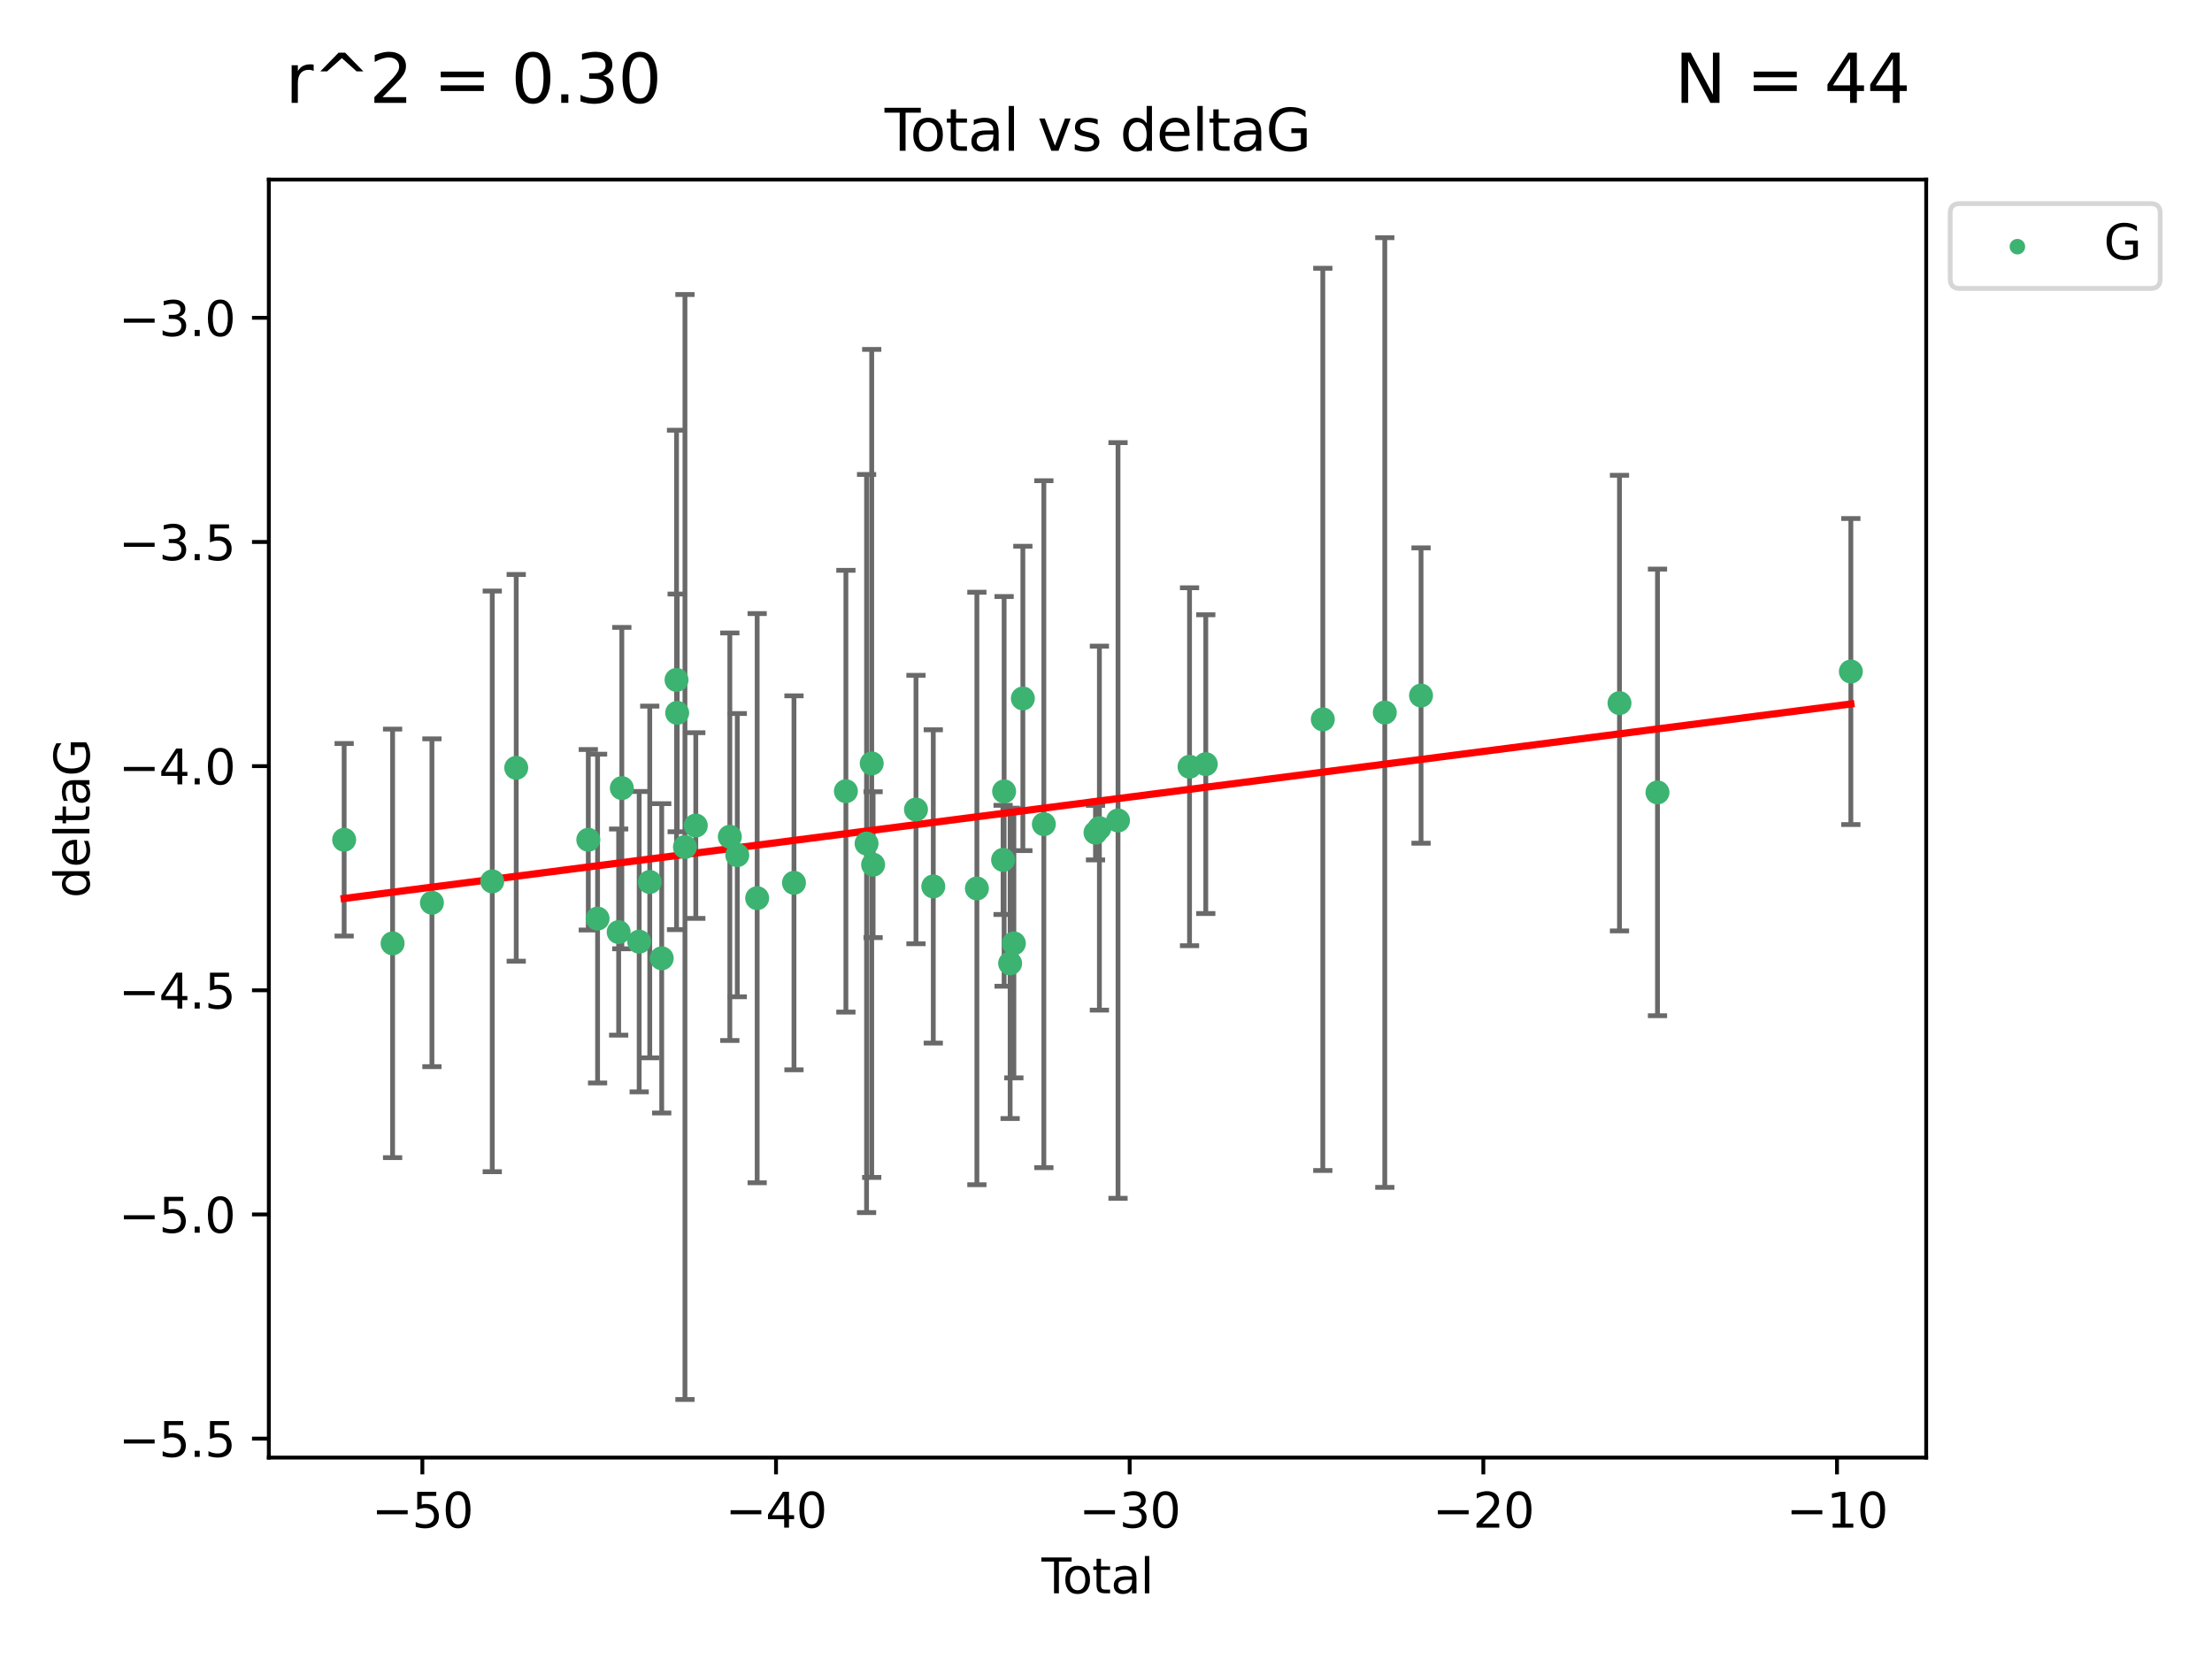 <?xml version="1.0" encoding="utf-8" standalone="no"?>
<!DOCTYPE svg PUBLIC "-//W3C//DTD SVG 1.1//EN"
  "http://www.w3.org/Graphics/SVG/1.1/DTD/svg11.dtd">
<svg xmlns:xlink="http://www.w3.org/1999/xlink" width="460.8pt" height="345.6pt" viewBox="0 0 460.8 345.6" xmlns="http://www.w3.org/2000/svg" version="1.1">
 <defs>
  <style type="text/css">*{stroke-linejoin: round; stroke-linecap: butt}</style>
 </defs>
 <g id="figure_1">
  <g id="patch_1">
   <path d="M 0 345.6 
L 460.8 345.6 
L 460.8 0 
L 0 0 
z
" style="fill: #ffffff"/>
  </g>
  <g id="axes_1">
   <g id="patch_2">
    <path d="M 56 303.64 
L 401.26 303.64 
L 401.26 37.411 
L 56 37.411 
z
" style="fill: #ffffff"/>
   </g>
   <g id="PathCollection_1">
    <defs>
     <path id="m7487de4a41" d="M 0 1.118 
C 0.297 1.118 0.581 1 0.791 0.791 
C 1 0.581 1.118 0.297 1.118 0 
C 1.118 -0.297 1 -0.581 0.791 -0.791 
C 0.581 -1 0.297 -1.118 0 -1.118 
C -0.297 -1.118 -0.581 -1 -0.791 -0.791 
C -1 -0.581 -1.118 -0.297 -1.118 0 
C -1.118 0.297 -1 0.581 -0.791 0.791 
C -0.581 1 -0.297 1.118 0 1.118 
z
" style="stroke: #3cb371"/>
    </defs>
    <g clip-path="url(#p950509c6b5)">
     <use xlink:href="#m7487de4a41" x="71.694" y="174.941" style="fill: #3cb371; stroke: #3cb371"/>
     <use xlink:href="#m7487de4a41" x="81.786" y="196.522" style="fill: #3cb371; stroke: #3cb371"/>
     <use xlink:href="#m7487de4a41" x="89.979" y="188.057" style="fill: #3cb371; stroke: #3cb371"/>
     <use xlink:href="#m7487de4a41" x="102.546" y="183.607" style="fill: #3cb371; stroke: #3cb371"/>
     <use xlink:href="#m7487de4a41" x="107.539" y="159.953" style="fill: #3cb371; stroke: #3cb371"/>
     <use xlink:href="#m7487de4a41" x="122.552" y="174.94" style="fill: #3cb371; stroke: #3cb371"/>
     <use xlink:href="#m7487de4a41" x="124.487" y="191.356" style="fill: #3cb371; stroke: #3cb371"/>
     <use xlink:href="#m7487de4a41" x="128.879" y="194.169" style="fill: #3cb371; stroke: #3cb371"/>
     <use xlink:href="#m7487de4a41" x="129.538" y="164.177" style="fill: #3cb371; stroke: #3cb371"/>
     <use xlink:href="#m7487de4a41" x="133.154" y="196.169" style="fill: #3cb371; stroke: #3cb371"/>
     <use xlink:href="#m7487de4a41" x="135.354" y="183.734" style="fill: #3cb371; stroke: #3cb371"/>
     <use xlink:href="#m7487de4a41" x="137.846" y="199.634" style="fill: #3cb371; stroke: #3cb371"/>
     <use xlink:href="#m7487de4a41" x="140.934" y="141.638" style="fill: #3cb371; stroke: #3cb371"/>
     <use xlink:href="#m7487de4a41" x="141.069" y="148.504" style="fill: #3cb371; stroke: #3cb371"/>
     <use xlink:href="#m7487de4a41" x="142.688" y="176.447" style="fill: #3cb371; stroke: #3cb371"/>
     <use xlink:href="#m7487de4a41" x="144.947" y="171.977" style="fill: #3cb371; stroke: #3cb371"/>
     <use xlink:href="#m7487de4a41" x="152.038" y="174.305" style="fill: #3cb371; stroke: #3cb371"/>
     <use xlink:href="#m7487de4a41" x="153.588" y="178.144" style="fill: #3cb371; stroke: #3cb371"/>
     <use xlink:href="#m7487de4a41" x="157.732" y="187.105" style="fill: #3cb371; stroke: #3cb371"/>
     <use xlink:href="#m7487de4a41" x="165.4" y="183.909" style="fill: #3cb371; stroke: #3cb371"/>
     <use xlink:href="#m7487de4a41" x="176.215" y="164.821" style="fill: #3cb371; stroke: #3cb371"/>
     <use xlink:href="#m7487de4a41" x="180.521" y="175.723" style="fill: #3cb371; stroke: #3cb371"/>
     <use xlink:href="#m7487de4a41" x="181.595" y="159.033" style="fill: #3cb371; stroke: #3cb371"/>
     <use xlink:href="#m7487de4a41" x="181.884" y="180.127" style="fill: #3cb371; stroke: #3cb371"/>
     <use xlink:href="#m7487de4a41" x="190.816" y="168.639" style="fill: #3cb371; stroke: #3cb371"/>
     <use xlink:href="#m7487de4a41" x="194.42" y="184.66" style="fill: #3cb371; stroke: #3cb371"/>
     <use xlink:href="#m7487de4a41" x="203.504" y="185.084" style="fill: #3cb371; stroke: #3cb371"/>
     <use xlink:href="#m7487de4a41" x="208.962" y="179.131" style="fill: #3cb371; stroke: #3cb371"/>
     <use xlink:href="#m7487de4a41" x="209.175" y="164.86" style="fill: #3cb371; stroke: #3cb371"/>
     <use xlink:href="#m7487de4a41" x="210.428" y="200.683" style="fill: #3cb371; stroke: #3cb371"/>
     <use xlink:href="#m7487de4a41" x="211.206" y="196.527" style="fill: #3cb371; stroke: #3cb371"/>
     <use xlink:href="#m7487de4a41" x="213.081" y="145.499" style="fill: #3cb371; stroke: #3cb371"/>
     <use xlink:href="#m7487de4a41" x="217.454" y="171.692" style="fill: #3cb371; stroke: #3cb371"/>
     <use xlink:href="#m7487de4a41" x="228.213" y="173.454" style="fill: #3cb371; stroke: #3cb371"/>
     <use xlink:href="#m7487de4a41" x="229.025" y="172.517" style="fill: #3cb371; stroke: #3cb371"/>
     <use xlink:href="#m7487de4a41" x="232.905" y="170.92" style="fill: #3cb371; stroke: #3cb371"/>
     <use xlink:href="#m7487de4a41" x="247.802" y="159.728" style="fill: #3cb371; stroke: #3cb371"/>
     <use xlink:href="#m7487de4a41" x="251.185" y="159.186" style="fill: #3cb371; stroke: #3cb371"/>
     <use xlink:href="#m7487de4a41" x="275.565" y="149.86" style="fill: #3cb371; stroke: #3cb371"/>
     <use xlink:href="#m7487de4a41" x="288.477" y="148.432" style="fill: #3cb371; stroke: #3cb371"/>
     <use xlink:href="#m7487de4a41" x="296.028" y="144.893" style="fill: #3cb371; stroke: #3cb371"/>
     <use xlink:href="#m7487de4a41" x="337.369" y="146.468" style="fill: #3cb371; stroke: #3cb371"/>
     <use xlink:href="#m7487de4a41" x="345.286" y="165.075" style="fill: #3cb371; stroke: #3cb371"/>
     <use xlink:href="#m7487de4a41" x="385.566" y="139.894" style="fill: #3cb371; stroke: #3cb371"/>
    </g>
   </g>
   <g id="matplotlib.axis_1">
    <g id="xtick_1">
     <g id="line2d_1">
      <defs>
       <path id="mea8c022f69" d="M 0 0 
L 0 3.5 
" style="stroke: #000000; stroke-width: 0.8"/>
      </defs>
      <g>
       <use xlink:href="#mea8c022f69" x="87.986" y="303.64" style="stroke: #000000; stroke-width: 0.8"/>
      </g>
     </g>
     <g id="text_1">
      <!-- −50 -->
      <g transform="translate(77.434 318.238)scale(0.1 -0.1)">
       <defs>
        <path id="DejaVuSans-2212" d="M 678 2272 
L 4684 2272 
L 4684 1741 
L 678 1741 
L 678 2272 
z
" transform="scale(0.016)"/>
        <path id="DejaVuSans-35" d="M 691 4666 
L 3169 4666 
L 3169 4134 
L 1269 4134 
L 1269 2991 
Q 1406 3038 1543 3061 
Q 1681 3084 1819 3084 
Q 2600 3084 3056 2656 
Q 3513 2228 3513 1497 
Q 3513 744 3044 326 
Q 2575 -91 1722 -91 
Q 1428 -91 1123 -41 
Q 819 9 494 109 
L 494 744 
Q 775 591 1075 516 
Q 1375 441 1709 441 
Q 2250 441 2565 725 
Q 2881 1009 2881 1497 
Q 2881 1984 2565 2268 
Q 2250 2553 1709 2553 
Q 1456 2553 1204 2497 
Q 953 2441 691 2322 
L 691 4666 
z
" transform="scale(0.016)"/>
        <path id="DejaVuSans-30" d="M 2034 4250 
Q 1547 4250 1301 3770 
Q 1056 3291 1056 2328 
Q 1056 1369 1301 889 
Q 1547 409 2034 409 
Q 2525 409 2770 889 
Q 3016 1369 3016 2328 
Q 3016 3291 2770 3770 
Q 2525 4250 2034 4250 
z
M 2034 4750 
Q 2819 4750 3233 4129 
Q 3647 3509 3647 2328 
Q 3647 1150 3233 529 
Q 2819 -91 2034 -91 
Q 1250 -91 836 529 
Q 422 1150 422 2328 
Q 422 3509 836 4129 
Q 1250 4750 2034 4750 
z
" transform="scale(0.016)"/>
       </defs>
       <use xlink:href="#DejaVuSans-2212"/>
       <use xlink:href="#DejaVuSans-35" x="83.789"/>
       <use xlink:href="#DejaVuSans-30" x="147.412"/>
      </g>
     </g>
    </g>
    <g id="xtick_2">
     <g id="line2d_2">
      <g>
       <use xlink:href="#mea8c022f69" x="161.659" y="303.64" style="stroke: #000000; stroke-width: 0.8"/>
      </g>
     </g>
     <g id="text_2">
      <!-- −40 -->
      <g transform="translate(151.107 318.238)scale(0.1 -0.1)">
       <defs>
        <path id="DejaVuSans-34" d="M 2419 4116 
L 825 1625 
L 2419 1625 
L 2419 4116 
z
M 2253 4666 
L 3047 4666 
L 3047 1625 
L 3713 1625 
L 3713 1100 
L 3047 1100 
L 3047 0 
L 2419 0 
L 2419 1100 
L 313 1100 
L 313 1709 
L 2253 4666 
z
" transform="scale(0.016)"/>
       </defs>
       <use xlink:href="#DejaVuSans-2212"/>
       <use xlink:href="#DejaVuSans-34" x="83.789"/>
       <use xlink:href="#DejaVuSans-30" x="147.412"/>
      </g>
     </g>
    </g>
    <g id="xtick_3">
     <g id="line2d_3">
      <g>
       <use xlink:href="#mea8c022f69" x="235.332" y="303.64" style="stroke: #000000; stroke-width: 0.8"/>
      </g>
     </g>
     <g id="text_3">
      <!-- −30 -->
      <g transform="translate(224.78 318.238)scale(0.1 -0.1)">
       <defs>
        <path id="DejaVuSans-33" d="M 2597 2516 
Q 3050 2419 3304 2112 
Q 3559 1806 3559 1356 
Q 3559 666 3084 287 
Q 2609 -91 1734 -91 
Q 1441 -91 1130 -33 
Q 819 25 488 141 
L 488 750 
Q 750 597 1062 519 
Q 1375 441 1716 441 
Q 2309 441 2620 675 
Q 2931 909 2931 1356 
Q 2931 1769 2642 2001 
Q 2353 2234 1838 2234 
L 1294 2234 
L 1294 2753 
L 1863 2753 
Q 2328 2753 2575 2939 
Q 2822 3125 2822 3475 
Q 2822 3834 2567 4026 
Q 2313 4219 1838 4219 
Q 1578 4219 1281 4162 
Q 984 4106 628 3988 
L 628 4550 
Q 988 4650 1302 4700 
Q 1616 4750 1894 4750 
Q 2613 4750 3031 4423 
Q 3450 4097 3450 3541 
Q 3450 3153 3228 2886 
Q 3006 2619 2597 2516 
z
" transform="scale(0.016)"/>
       </defs>
       <use xlink:href="#DejaVuSans-2212"/>
       <use xlink:href="#DejaVuSans-33" x="83.789"/>
       <use xlink:href="#DejaVuSans-30" x="147.412"/>
      </g>
     </g>
    </g>
    <g id="xtick_4">
     <g id="line2d_4">
      <g>
       <use xlink:href="#mea8c022f69" x="309.006" y="303.64" style="stroke: #000000; stroke-width: 0.8"/>
      </g>
     </g>
     <g id="text_4">
      <!-- −20 -->
      <g transform="translate(298.453 318.238)scale(0.1 -0.1)">
       <defs>
        <path id="DejaVuSans-32" d="M 1228 531 
L 3431 531 
L 3431 0 
L 469 0 
L 469 531 
Q 828 903 1448 1529 
Q 2069 2156 2228 2338 
Q 2531 2678 2651 2914 
Q 2772 3150 2772 3378 
Q 2772 3750 2511 3984 
Q 2250 4219 1831 4219 
Q 1534 4219 1204 4116 
Q 875 4013 500 3803 
L 500 4441 
Q 881 4594 1212 4672 
Q 1544 4750 1819 4750 
Q 2544 4750 2975 4387 
Q 3406 4025 3406 3419 
Q 3406 3131 3298 2873 
Q 3191 2616 2906 2266 
Q 2828 2175 2409 1742 
Q 1991 1309 1228 531 
z
" transform="scale(0.016)"/>
       </defs>
       <use xlink:href="#DejaVuSans-2212"/>
       <use xlink:href="#DejaVuSans-32" x="83.789"/>
       <use xlink:href="#DejaVuSans-30" x="147.412"/>
      </g>
     </g>
    </g>
    <g id="xtick_5">
     <g id="line2d_5">
      <g>
       <use xlink:href="#mea8c022f69" x="382.679" y="303.64" style="stroke: #000000; stroke-width: 0.8"/>
      </g>
     </g>
     <g id="text_5">
      <!-- −10 -->
      <g transform="translate(372.126 318.238)scale(0.1 -0.1)">
       <defs>
        <path id="DejaVuSans-31" d="M 794 531 
L 1825 531 
L 1825 4091 
L 703 3866 
L 703 4441 
L 1819 4666 
L 2450 4666 
L 2450 531 
L 3481 531 
L 3481 0 
L 794 0 
L 794 531 
z
" transform="scale(0.016)"/>
       </defs>
       <use xlink:href="#DejaVuSans-2212"/>
       <use xlink:href="#DejaVuSans-31" x="83.789"/>
       <use xlink:href="#DejaVuSans-30" x="147.412"/>
      </g>
     </g>
    </g>
    <g id="text_6">
     <!-- Total -->
     <g transform="translate(216.953 331.917)scale(0.1 -0.1)">
      <defs>
       <path id="DejaVuSans-54" d="M -19 4666 
L 3928 4666 
L 3928 4134 
L 2272 4134 
L 2272 0 
L 1638 0 
L 1638 4134 
L -19 4134 
L -19 4666 
z
" transform="scale(0.016)"/>
       <path id="DejaVuSans-6f" d="M 1959 3097 
Q 1497 3097 1228 2736 
Q 959 2375 959 1747 
Q 959 1119 1226 758 
Q 1494 397 1959 397 
Q 2419 397 2687 759 
Q 2956 1122 2956 1747 
Q 2956 2369 2687 2733 
Q 2419 3097 1959 3097 
z
M 1959 3584 
Q 2709 3584 3137 3096 
Q 3566 2609 3566 1747 
Q 3566 888 3137 398 
Q 2709 -91 1959 -91 
Q 1206 -91 779 398 
Q 353 888 353 1747 
Q 353 2609 779 3096 
Q 1206 3584 1959 3584 
z
" transform="scale(0.016)"/>
       <path id="DejaVuSans-74" d="M 1172 4494 
L 1172 3500 
L 2356 3500 
L 2356 3053 
L 1172 3053 
L 1172 1153 
Q 1172 725 1289 603 
Q 1406 481 1766 481 
L 2356 481 
L 2356 0 
L 1766 0 
Q 1100 0 847 248 
Q 594 497 594 1153 
L 594 3053 
L 172 3053 
L 172 3500 
L 594 3500 
L 594 4494 
L 1172 4494 
z
" transform="scale(0.016)"/>
       <path id="DejaVuSans-61" d="M 2194 1759 
Q 1497 1759 1228 1600 
Q 959 1441 959 1056 
Q 959 750 1161 570 
Q 1363 391 1709 391 
Q 2188 391 2477 730 
Q 2766 1069 2766 1631 
L 2766 1759 
L 2194 1759 
z
M 3341 1997 
L 3341 0 
L 2766 0 
L 2766 531 
Q 2569 213 2275 61 
Q 1981 -91 1556 -91 
Q 1019 -91 701 211 
Q 384 513 384 1019 
Q 384 1609 779 1909 
Q 1175 2209 1959 2209 
L 2766 2209 
L 2766 2266 
Q 2766 2663 2505 2880 
Q 2244 3097 1772 3097 
Q 1472 3097 1187 3025 
Q 903 2953 641 2809 
L 641 3341 
Q 956 3463 1253 3523 
Q 1550 3584 1831 3584 
Q 2591 3584 2966 3190 
Q 3341 2797 3341 1997 
z
" transform="scale(0.016)"/>
       <path id="DejaVuSans-6c" d="M 603 4863 
L 1178 4863 
L 1178 0 
L 603 0 
L 603 4863 
z
" transform="scale(0.016)"/>
      </defs>
      <use xlink:href="#DejaVuSans-54"/>
      <use xlink:href="#DejaVuSans-6f" x="44.084"/>
      <use xlink:href="#DejaVuSans-74" x="105.266"/>
      <use xlink:href="#DejaVuSans-61" x="144.475"/>
      <use xlink:href="#DejaVuSans-6c" x="205.754"/>
     </g>
    </g>
   </g>
   <g id="matplotlib.axis_2">
    <g id="ytick_1">
     <g id="line2d_6">
      <defs>
       <path id="m503de46b12" d="M 0 0 
L -3.5 0 
" style="stroke: #000000; stroke-width: 0.8"/>
      </defs>
      <g>
       <use xlink:href="#m503de46b12" x="56" y="299.693" style="stroke: #000000; stroke-width: 0.8"/>
      </g>
     </g>
     <g id="text_7">
      <!-- −5.5 -->
      <g transform="translate(24.717 303.492)scale(0.1 -0.1)">
       <defs>
        <path id="DejaVuSans-2e" d="M 684 794 
L 1344 794 
L 1344 0 
L 684 0 
L 684 794 
z
" transform="scale(0.016)"/>
       </defs>
       <use xlink:href="#DejaVuSans-2212"/>
       <use xlink:href="#DejaVuSans-35" x="83.789"/>
       <use xlink:href="#DejaVuSans-2e" x="147.412"/>
       <use xlink:href="#DejaVuSans-35" x="179.199"/>
      </g>
     </g>
    </g>
    <g id="ytick_2">
     <g id="line2d_7">
      <g>
       <use xlink:href="#m503de46b12" x="56" y="252.995" style="stroke: #000000; stroke-width: 0.8"/>
      </g>
     </g>
     <g id="text_8">
      <!-- −5.0 -->
      <g transform="translate(24.717 256.795)scale(0.1 -0.1)">
       <use xlink:href="#DejaVuSans-2212"/>
       <use xlink:href="#DejaVuSans-35" x="83.789"/>
       <use xlink:href="#DejaVuSans-2e" x="147.412"/>
       <use xlink:href="#DejaVuSans-30" x="179.199"/>
      </g>
     </g>
    </g>
    <g id="ytick_3">
     <g id="line2d_8">
      <g>
       <use xlink:href="#m503de46b12" x="56" y="206.298" style="stroke: #000000; stroke-width: 0.8"/>
      </g>
     </g>
     <g id="text_9">
      <!-- −4.5 -->
      <g transform="translate(24.717 210.097)scale(0.1 -0.1)">
       <use xlink:href="#DejaVuSans-2212"/>
       <use xlink:href="#DejaVuSans-34" x="83.789"/>
       <use xlink:href="#DejaVuSans-2e" x="147.412"/>
       <use xlink:href="#DejaVuSans-35" x="179.199"/>
      </g>
     </g>
    </g>
    <g id="ytick_4">
     <g id="line2d_9">
      <g>
       <use xlink:href="#m503de46b12" x="56" y="159.6" style="stroke: #000000; stroke-width: 0.8"/>
      </g>
     </g>
     <g id="text_10">
      <!-- −4.0 -->
      <g transform="translate(24.717 163.399)scale(0.1 -0.1)">
       <use xlink:href="#DejaVuSans-2212"/>
       <use xlink:href="#DejaVuSans-34" x="83.789"/>
       <use xlink:href="#DejaVuSans-2e" x="147.412"/>
       <use xlink:href="#DejaVuSans-30" x="179.199"/>
      </g>
     </g>
    </g>
    <g id="ytick_5">
     <g id="line2d_10">
      <g>
       <use xlink:href="#m503de46b12" x="56" y="112.902" style="stroke: #000000; stroke-width: 0.8"/>
      </g>
     </g>
     <g id="text_11">
      <!-- −3.5 -->
      <g transform="translate(24.717 116.701)scale(0.1 -0.1)">
       <use xlink:href="#DejaVuSans-2212"/>
       <use xlink:href="#DejaVuSans-33" x="83.789"/>
       <use xlink:href="#DejaVuSans-2e" x="147.412"/>
       <use xlink:href="#DejaVuSans-35" x="179.199"/>
      </g>
     </g>
    </g>
    <g id="ytick_6">
     <g id="line2d_11">
      <g>
       <use xlink:href="#m503de46b12" x="56" y="66.204" style="stroke: #000000; stroke-width: 0.8"/>
      </g>
     </g>
     <g id="text_12">
      <!-- −3.0 -->
      <g transform="translate(24.717 70.004)scale(0.1 -0.1)">
       <use xlink:href="#DejaVuSans-2212"/>
       <use xlink:href="#DejaVuSans-33" x="83.789"/>
       <use xlink:href="#DejaVuSans-2e" x="147.412"/>
       <use xlink:href="#DejaVuSans-30" x="179.199"/>
      </g>
     </g>
    </g>
    <g id="text_13">
     <!-- deltaG -->
     <g transform="translate(18.637 187.064)rotate(-90)scale(0.1 -0.1)">
      <defs>
       <path id="DejaVuSans-64" d="M 2906 2969 
L 2906 4863 
L 3481 4863 
L 3481 0 
L 2906 0 
L 2906 525 
Q 2725 213 2448 61 
Q 2172 -91 1784 -91 
Q 1150 -91 751 415 
Q 353 922 353 1747 
Q 353 2572 751 3078 
Q 1150 3584 1784 3584 
Q 2172 3584 2448 3432 
Q 2725 3281 2906 2969 
z
M 947 1747 
Q 947 1113 1208 752 
Q 1469 391 1925 391 
Q 2381 391 2643 752 
Q 2906 1113 2906 1747 
Q 2906 2381 2643 2742 
Q 2381 3103 1925 3103 
Q 1469 3103 1208 2742 
Q 947 2381 947 1747 
z
" transform="scale(0.016)"/>
       <path id="DejaVuSans-65" d="M 3597 1894 
L 3597 1613 
L 953 1613 
Q 991 1019 1311 708 
Q 1631 397 2203 397 
Q 2534 397 2845 478 
Q 3156 559 3463 722 
L 3463 178 
Q 3153 47 2828 -22 
Q 2503 -91 2169 -91 
Q 1331 -91 842 396 
Q 353 884 353 1716 
Q 353 2575 817 3079 
Q 1281 3584 2069 3584 
Q 2775 3584 3186 3129 
Q 3597 2675 3597 1894 
z
M 3022 2063 
Q 3016 2534 2758 2815 
Q 2500 3097 2075 3097 
Q 1594 3097 1305 2825 
Q 1016 2553 972 2059 
L 3022 2063 
z
" transform="scale(0.016)"/>
       <path id="DejaVuSans-47" d="M 3809 666 
L 3809 1919 
L 2778 1919 
L 2778 2438 
L 4434 2438 
L 4434 434 
Q 4069 175 3628 42 
Q 3188 -91 2688 -91 
Q 1594 -91 976 548 
Q 359 1188 359 2328 
Q 359 3472 976 4111 
Q 1594 4750 2688 4750 
Q 3144 4750 3555 4637 
Q 3966 4525 4313 4306 
L 4313 3634 
Q 3963 3931 3569 4081 
Q 3175 4231 2741 4231 
Q 1884 4231 1454 3753 
Q 1025 3275 1025 2328 
Q 1025 1384 1454 906 
Q 1884 428 2741 428 
Q 3075 428 3337 486 
Q 3600 544 3809 666 
z
" transform="scale(0.016)"/>
      </defs>
      <use xlink:href="#DejaVuSans-64"/>
      <use xlink:href="#DejaVuSans-65" x="63.477"/>
      <use xlink:href="#DejaVuSans-6c" x="125"/>
      <use xlink:href="#DejaVuSans-74" x="152.783"/>
      <use xlink:href="#DejaVuSans-61" x="191.992"/>
      <use xlink:href="#DejaVuSans-47" x="253.271"/>
     </g>
    </g>
   </g>
   <g id="LineCollection_1">
    <path d="M 71.694 194.992 
L 71.694 154.891 
" clip-path="url(#p950509c6b5)" style="fill: none; stroke: #696969"/>
    <path d="M 81.786 241.156 
L 81.786 151.889 
" clip-path="url(#p950509c6b5)" style="fill: none; stroke: #696969"/>
    <path d="M 89.979 222.202 
L 89.979 153.913 
" clip-path="url(#p950509c6b5)" style="fill: none; stroke: #696969"/>
    <path d="M 102.546 244.087 
L 102.546 123.127 
" clip-path="url(#p950509c6b5)" style="fill: none; stroke: #696969"/>
    <path d="M 107.539 200.233 
L 107.539 119.673 
" clip-path="url(#p950509c6b5)" style="fill: none; stroke: #696969"/>
    <path d="M 122.552 193.742 
L 122.552 156.138 
" clip-path="url(#p950509c6b5)" style="fill: none; stroke: #696969"/>
    <path d="M 124.487 225.604 
L 124.487 157.109 
" clip-path="url(#p950509c6b5)" style="fill: none; stroke: #696969"/>
    <path d="M 128.879 215.642 
L 128.879 172.695 
" clip-path="url(#p950509c6b5)" style="fill: none; stroke: #696969"/>
    <path d="M 129.538 197.652 
L 129.538 130.703 
" clip-path="url(#p950509c6b5)" style="fill: none; stroke: #696969"/>
    <path d="M 133.154 227.458 
L 133.154 164.879 
" clip-path="url(#p950509c6b5)" style="fill: none; stroke: #696969"/>
    <path d="M 135.354 220.367 
L 135.354 147.101 
" clip-path="url(#p950509c6b5)" style="fill: none; stroke: #696969"/>
    <path d="M 137.846 231.852 
L 137.846 167.415 
" clip-path="url(#p950509c6b5)" style="fill: none; stroke: #696969"/>
    <path d="M 140.934 193.658 
L 140.934 89.619 
" clip-path="url(#p950509c6b5)" style="fill: none; stroke: #696969"/>
    <path d="M 141.069 173.263 
L 141.069 123.745 
" clip-path="url(#p950509c6b5)" style="fill: none; stroke: #696969"/>
    <path d="M 142.688 291.539 
L 142.688 61.355 
" clip-path="url(#p950509c6b5)" style="fill: none; stroke: #696969"/>
    <path d="M 144.947 191.322 
L 144.947 152.633 
" clip-path="url(#p950509c6b5)" style="fill: none; stroke: #696969"/>
    <path d="M 152.038 216.752 
L 152.038 131.857 
" clip-path="url(#p950509c6b5)" style="fill: none; stroke: #696969"/>
    <path d="M 153.588 207.646 
L 153.588 148.643 
" clip-path="url(#p950509c6b5)" style="fill: none; stroke: #696969"/>
    <path d="M 157.732 246.391 
L 157.732 127.819 
" clip-path="url(#p950509c6b5)" style="fill: none; stroke: #696969"/>
    <path d="M 165.4 222.859 
L 165.4 144.959 
" clip-path="url(#p950509c6b5)" style="fill: none; stroke: #696969"/>
    <path d="M 176.215 210.837 
L 176.215 118.805 
" clip-path="url(#p950509c6b5)" style="fill: none; stroke: #696969"/>
    <path d="M 180.521 252.605 
L 180.521 98.842 
" clip-path="url(#p950509c6b5)" style="fill: none; stroke: #696969"/>
    <path d="M 181.595 245.28 
L 181.595 72.786 
" clip-path="url(#p950509c6b5)" style="fill: none; stroke: #696969"/>
    <path d="M 181.884 195.317 
L 181.884 164.937 
" clip-path="url(#p950509c6b5)" style="fill: none; stroke: #696969"/>
    <path d="M 190.816 196.598 
L 190.816 140.68 
" clip-path="url(#p950509c6b5)" style="fill: none; stroke: #696969"/>
    <path d="M 194.42 217.293 
L 194.42 152.027 
" clip-path="url(#p950509c6b5)" style="fill: none; stroke: #696969"/>
    <path d="M 203.504 246.798 
L 203.504 123.37 
" clip-path="url(#p950509c6b5)" style="fill: none; stroke: #696969"/>
    <path d="M 208.962 190.499 
L 208.962 167.762 
" clip-path="url(#p950509c6b5)" style="fill: none; stroke: #696969"/>
    <path d="M 209.175 205.45 
L 209.175 124.27 
" clip-path="url(#p950509c6b5)" style="fill: none; stroke: #696969"/>
    <path d="M 210.428 233.011 
L 210.428 168.356 
" clip-path="url(#p950509c6b5)" style="fill: none; stroke: #696969"/>
    <path d="M 211.206 224.54 
L 211.206 168.514 
" clip-path="url(#p950509c6b5)" style="fill: none; stroke: #696969"/>
    <path d="M 213.081 177.203 
L 213.081 113.796 
" clip-path="url(#p950509c6b5)" style="fill: none; stroke: #696969"/>
    <path d="M 217.454 243.241 
L 217.454 100.142 
" clip-path="url(#p950509c6b5)" style="fill: none; stroke: #696969"/>
    <path d="M 228.213 179.136 
L 228.213 167.773 
" clip-path="url(#p950509c6b5)" style="fill: none; stroke: #696969"/>
    <path d="M 229.025 210.429 
L 229.025 134.605 
" clip-path="url(#p950509c6b5)" style="fill: none; stroke: #696969"/>
    <path d="M 232.905 249.631 
L 232.905 92.209 
" clip-path="url(#p950509c6b5)" style="fill: none; stroke: #696969"/>
    <path d="M 247.802 197.01 
L 247.802 122.447 
" clip-path="url(#p950509c6b5)" style="fill: none; stroke: #696969"/>
    <path d="M 251.185 190.305 
L 251.185 128.067 
" clip-path="url(#p950509c6b5)" style="fill: none; stroke: #696969"/>
    <path d="M 275.565 243.834 
L 275.565 55.886 
" clip-path="url(#p950509c6b5)" style="fill: none; stroke: #696969"/>
    <path d="M 288.477 247.351 
L 288.477 49.513 
" clip-path="url(#p950509c6b5)" style="fill: none; stroke: #696969"/>
    <path d="M 296.028 175.656 
L 296.028 114.13 
" clip-path="url(#p950509c6b5)" style="fill: none; stroke: #696969"/>
    <path d="M 337.369 193.921 
L 337.369 99.014 
" clip-path="url(#p950509c6b5)" style="fill: none; stroke: #696969"/>
    <path d="M 345.286 211.596 
L 345.286 118.553 
" clip-path="url(#p950509c6b5)" style="fill: none; stroke: #696969"/>
    <path d="M 385.566 171.77 
L 385.566 108.018 
" clip-path="url(#p950509c6b5)" style="fill: none; stroke: #696969"/>
   </g>
   <g id="line2d_12">
    <defs>
     <path id="m7609f8290d" d="M 2 0 
L -2 -0 
" style="stroke: #696969"/>
    </defs>
    <g clip-path="url(#p950509c6b5)">
     <use xlink:href="#m7609f8290d" x="71.694" y="194.992" style="fill: #696969; stroke: #696969"/>
     <use xlink:href="#m7609f8290d" x="81.786" y="241.156" style="fill: #696969; stroke: #696969"/>
     <use xlink:href="#m7609f8290d" x="89.979" y="222.202" style="fill: #696969; stroke: #696969"/>
     <use xlink:href="#m7609f8290d" x="102.546" y="244.087" style="fill: #696969; stroke: #696969"/>
     <use xlink:href="#m7609f8290d" x="107.539" y="200.233" style="fill: #696969; stroke: #696969"/>
     <use xlink:href="#m7609f8290d" x="122.552" y="193.742" style="fill: #696969; stroke: #696969"/>
     <use xlink:href="#m7609f8290d" x="124.487" y="225.604" style="fill: #696969; stroke: #696969"/>
     <use xlink:href="#m7609f8290d" x="128.879" y="215.642" style="fill: #696969; stroke: #696969"/>
     <use xlink:href="#m7609f8290d" x="129.538" y="197.652" style="fill: #696969; stroke: #696969"/>
     <use xlink:href="#m7609f8290d" x="133.154" y="227.458" style="fill: #696969; stroke: #696969"/>
     <use xlink:href="#m7609f8290d" x="135.354" y="220.367" style="fill: #696969; stroke: #696969"/>
     <use xlink:href="#m7609f8290d" x="137.846" y="231.852" style="fill: #696969; stroke: #696969"/>
     <use xlink:href="#m7609f8290d" x="140.934" y="193.658" style="fill: #696969; stroke: #696969"/>
     <use xlink:href="#m7609f8290d" x="141.069" y="173.263" style="fill: #696969; stroke: #696969"/>
     <use xlink:href="#m7609f8290d" x="142.688" y="291.539" style="fill: #696969; stroke: #696969"/>
     <use xlink:href="#m7609f8290d" x="144.947" y="191.322" style="fill: #696969; stroke: #696969"/>
     <use xlink:href="#m7609f8290d" x="152.038" y="216.752" style="fill: #696969; stroke: #696969"/>
     <use xlink:href="#m7609f8290d" x="153.588" y="207.646" style="fill: #696969; stroke: #696969"/>
     <use xlink:href="#m7609f8290d" x="157.732" y="246.391" style="fill: #696969; stroke: #696969"/>
     <use xlink:href="#m7609f8290d" x="165.4" y="222.859" style="fill: #696969; stroke: #696969"/>
     <use xlink:href="#m7609f8290d" x="176.215" y="210.837" style="fill: #696969; stroke: #696969"/>
     <use xlink:href="#m7609f8290d" x="180.521" y="252.605" style="fill: #696969; stroke: #696969"/>
     <use xlink:href="#m7609f8290d" x="181.595" y="245.28" style="fill: #696969; stroke: #696969"/>
     <use xlink:href="#m7609f8290d" x="181.884" y="195.317" style="fill: #696969; stroke: #696969"/>
     <use xlink:href="#m7609f8290d" x="190.816" y="196.598" style="fill: #696969; stroke: #696969"/>
     <use xlink:href="#m7609f8290d" x="194.42" y="217.293" style="fill: #696969; stroke: #696969"/>
     <use xlink:href="#m7609f8290d" x="203.504" y="246.798" style="fill: #696969; stroke: #696969"/>
     <use xlink:href="#m7609f8290d" x="208.962" y="190.499" style="fill: #696969; stroke: #696969"/>
     <use xlink:href="#m7609f8290d" x="209.175" y="205.45" style="fill: #696969; stroke: #696969"/>
     <use xlink:href="#m7609f8290d" x="210.428" y="233.011" style="fill: #696969; stroke: #696969"/>
     <use xlink:href="#m7609f8290d" x="211.206" y="224.54" style="fill: #696969; stroke: #696969"/>
     <use xlink:href="#m7609f8290d" x="213.081" y="177.203" style="fill: #696969; stroke: #696969"/>
     <use xlink:href="#m7609f8290d" x="217.454" y="243.241" style="fill: #696969; stroke: #696969"/>
     <use xlink:href="#m7609f8290d" x="228.213" y="179.136" style="fill: #696969; stroke: #696969"/>
     <use xlink:href="#m7609f8290d" x="229.025" y="210.429" style="fill: #696969; stroke: #696969"/>
     <use xlink:href="#m7609f8290d" x="232.905" y="249.631" style="fill: #696969; stroke: #696969"/>
     <use xlink:href="#m7609f8290d" x="247.802" y="197.01" style="fill: #696969; stroke: #696969"/>
     <use xlink:href="#m7609f8290d" x="251.185" y="190.305" style="fill: #696969; stroke: #696969"/>
     <use xlink:href="#m7609f8290d" x="275.565" y="243.834" style="fill: #696969; stroke: #696969"/>
     <use xlink:href="#m7609f8290d" x="288.477" y="247.351" style="fill: #696969; stroke: #696969"/>
     <use xlink:href="#m7609f8290d" x="296.028" y="175.656" style="fill: #696969; stroke: #696969"/>
     <use xlink:href="#m7609f8290d" x="337.369" y="193.921" style="fill: #696969; stroke: #696969"/>
     <use xlink:href="#m7609f8290d" x="345.286" y="211.596" style="fill: #696969; stroke: #696969"/>
     <use xlink:href="#m7609f8290d" x="385.566" y="171.77" style="fill: #696969; stroke: #696969"/>
    </g>
   </g>
   <g id="line2d_13">
    <g clip-path="url(#p950509c6b5)">
     <use xlink:href="#m7609f8290d" x="71.694" y="154.891" style="fill: #696969; stroke: #696969"/>
     <use xlink:href="#m7609f8290d" x="81.786" y="151.889" style="fill: #696969; stroke: #696969"/>
     <use xlink:href="#m7609f8290d" x="89.979" y="153.913" style="fill: #696969; stroke: #696969"/>
     <use xlink:href="#m7609f8290d" x="102.546" y="123.127" style="fill: #696969; stroke: #696969"/>
     <use xlink:href="#m7609f8290d" x="107.539" y="119.673" style="fill: #696969; stroke: #696969"/>
     <use xlink:href="#m7609f8290d" x="122.552" y="156.138" style="fill: #696969; stroke: #696969"/>
     <use xlink:href="#m7609f8290d" x="124.487" y="157.109" style="fill: #696969; stroke: #696969"/>
     <use xlink:href="#m7609f8290d" x="128.879" y="172.695" style="fill: #696969; stroke: #696969"/>
     <use xlink:href="#m7609f8290d" x="129.538" y="130.703" style="fill: #696969; stroke: #696969"/>
     <use xlink:href="#m7609f8290d" x="133.154" y="164.879" style="fill: #696969; stroke: #696969"/>
     <use xlink:href="#m7609f8290d" x="135.354" y="147.101" style="fill: #696969; stroke: #696969"/>
     <use xlink:href="#m7609f8290d" x="137.846" y="167.415" style="fill: #696969; stroke: #696969"/>
     <use xlink:href="#m7609f8290d" x="140.934" y="89.619" style="fill: #696969; stroke: #696969"/>
     <use xlink:href="#m7609f8290d" x="141.069" y="123.745" style="fill: #696969; stroke: #696969"/>
     <use xlink:href="#m7609f8290d" x="142.688" y="61.355" style="fill: #696969; stroke: #696969"/>
     <use xlink:href="#m7609f8290d" x="144.947" y="152.633" style="fill: #696969; stroke: #696969"/>
     <use xlink:href="#m7609f8290d" x="152.038" y="131.857" style="fill: #696969; stroke: #696969"/>
     <use xlink:href="#m7609f8290d" x="153.588" y="148.643" style="fill: #696969; stroke: #696969"/>
     <use xlink:href="#m7609f8290d" x="157.732" y="127.819" style="fill: #696969; stroke: #696969"/>
     <use xlink:href="#m7609f8290d" x="165.4" y="144.959" style="fill: #696969; stroke: #696969"/>
     <use xlink:href="#m7609f8290d" x="176.215" y="118.805" style="fill: #696969; stroke: #696969"/>
     <use xlink:href="#m7609f8290d" x="180.521" y="98.842" style="fill: #696969; stroke: #696969"/>
     <use xlink:href="#m7609f8290d" x="181.595" y="72.786" style="fill: #696969; stroke: #696969"/>
     <use xlink:href="#m7609f8290d" x="181.884" y="164.937" style="fill: #696969; stroke: #696969"/>
     <use xlink:href="#m7609f8290d" x="190.816" y="140.68" style="fill: #696969; stroke: #696969"/>
     <use xlink:href="#m7609f8290d" x="194.42" y="152.027" style="fill: #696969; stroke: #696969"/>
     <use xlink:href="#m7609f8290d" x="203.504" y="123.37" style="fill: #696969; stroke: #696969"/>
     <use xlink:href="#m7609f8290d" x="208.962" y="167.762" style="fill: #696969; stroke: #696969"/>
     <use xlink:href="#m7609f8290d" x="209.175" y="124.27" style="fill: #696969; stroke: #696969"/>
     <use xlink:href="#m7609f8290d" x="210.428" y="168.356" style="fill: #696969; stroke: #696969"/>
     <use xlink:href="#m7609f8290d" x="211.206" y="168.514" style="fill: #696969; stroke: #696969"/>
     <use xlink:href="#m7609f8290d" x="213.081" y="113.796" style="fill: #696969; stroke: #696969"/>
     <use xlink:href="#m7609f8290d" x="217.454" y="100.142" style="fill: #696969; stroke: #696969"/>
     <use xlink:href="#m7609f8290d" x="228.213" y="167.773" style="fill: #696969; stroke: #696969"/>
     <use xlink:href="#m7609f8290d" x="229.025" y="134.605" style="fill: #696969; stroke: #696969"/>
     <use xlink:href="#m7609f8290d" x="232.905" y="92.209" style="fill: #696969; stroke: #696969"/>
     <use xlink:href="#m7609f8290d" x="247.802" y="122.447" style="fill: #696969; stroke: #696969"/>
     <use xlink:href="#m7609f8290d" x="251.185" y="128.067" style="fill: #696969; stroke: #696969"/>
     <use xlink:href="#m7609f8290d" x="275.565" y="55.886" style="fill: #696969; stroke: #696969"/>
     <use xlink:href="#m7609f8290d" x="288.477" y="49.513" style="fill: #696969; stroke: #696969"/>
     <use xlink:href="#m7609f8290d" x="296.028" y="114.13" style="fill: #696969; stroke: #696969"/>
     <use xlink:href="#m7609f8290d" x="337.369" y="99.014" style="fill: #696969; stroke: #696969"/>
     <use xlink:href="#m7609f8290d" x="345.286" y="118.553" style="fill: #696969; stroke: #696969"/>
     <use xlink:href="#m7609f8290d" x="385.566" y="108.018" style="fill: #696969; stroke: #696969"/>
    </g>
   </g>
   <g id="line2d_14">
    <path d="M 71.694 187.166 
L 81.786 185.863 
L 89.979 184.806 
L 102.546 183.184 
L 107.539 182.539 
L 122.552 180.601 
L 124.487 180.351 
L 128.879 179.784 
L 129.538 179.699 
L 133.154 179.232 
L 135.354 178.948 
L 137.846 178.627 
L 140.934 178.228 
L 141.069 178.211 
L 142.688 178.002 
L 144.947 177.71 
L 152.038 176.795 
L 153.588 176.595 
L 157.732 176.06 
L 165.4 175.07 
L 176.215 173.674 
L 180.521 173.118 
L 181.595 172.979 
L 181.884 172.942 
L 190.816 171.789 
L 194.42 171.324 
L 203.504 170.151 
L 208.962 169.446 
L 209.175 169.419 
L 210.428 169.257 
L 211.206 169.157 
L 213.081 168.915 
L 217.454 168.35 
L 228.213 166.961 
L 229.025 166.856 
L 232.905 166.356 
L 247.802 164.433 
L 251.185 163.996 
L 275.565 160.849 
L 288.477 159.182 
L 296.028 158.207 
L 337.369 152.87 
L 345.286 151.848 
L 385.566 146.649 
" clip-path="url(#p950509c6b5)" style="fill: none; stroke: #ff0000; stroke-width: 1.5; stroke-linecap: square"/>
   </g>
   <g id="line2d_15">
    <defs>
     <path id="m83b49cfe55" d="M 0 2 
C 0.53 2 1.039 1.789 1.414 1.414 
C 1.789 1.039 2 0.53 2 0 
C 2 -0.53 1.789 -1.039 1.414 -1.414 
C 1.039 -1.789 0.53 -2 0 -2 
C -0.53 -2 -1.039 -1.789 -1.414 -1.414 
C -1.789 -1.039 -2 -0.53 -2 0 
C -2 0.53 -1.789 1.039 -1.414 1.414 
C -1.039 1.789 -0.53 2 0 2 
z
" style="stroke: #3cb371"/>
    </defs>
    <g clip-path="url(#p950509c6b5)">
     <use xlink:href="#m83b49cfe55" x="71.694" y="174.941" style="fill: #3cb371; stroke: #3cb371"/>
     <use xlink:href="#m83b49cfe55" x="81.786" y="196.522" style="fill: #3cb371; stroke: #3cb371"/>
     <use xlink:href="#m83b49cfe55" x="89.979" y="188.057" style="fill: #3cb371; stroke: #3cb371"/>
     <use xlink:href="#m83b49cfe55" x="102.546" y="183.607" style="fill: #3cb371; stroke: #3cb371"/>
     <use xlink:href="#m83b49cfe55" x="107.539" y="159.953" style="fill: #3cb371; stroke: #3cb371"/>
     <use xlink:href="#m83b49cfe55" x="122.552" y="174.94" style="fill: #3cb371; stroke: #3cb371"/>
     <use xlink:href="#m83b49cfe55" x="124.487" y="191.356" style="fill: #3cb371; stroke: #3cb371"/>
     <use xlink:href="#m83b49cfe55" x="128.879" y="194.169" style="fill: #3cb371; stroke: #3cb371"/>
     <use xlink:href="#m83b49cfe55" x="129.538" y="164.177" style="fill: #3cb371; stroke: #3cb371"/>
     <use xlink:href="#m83b49cfe55" x="133.154" y="196.169" style="fill: #3cb371; stroke: #3cb371"/>
     <use xlink:href="#m83b49cfe55" x="135.354" y="183.734" style="fill: #3cb371; stroke: #3cb371"/>
     <use xlink:href="#m83b49cfe55" x="137.846" y="199.634" style="fill: #3cb371; stroke: #3cb371"/>
     <use xlink:href="#m83b49cfe55" x="140.934" y="141.638" style="fill: #3cb371; stroke: #3cb371"/>
     <use xlink:href="#m83b49cfe55" x="141.069" y="148.504" style="fill: #3cb371; stroke: #3cb371"/>
     <use xlink:href="#m83b49cfe55" x="142.688" y="176.447" style="fill: #3cb371; stroke: #3cb371"/>
     <use xlink:href="#m83b49cfe55" x="144.947" y="171.977" style="fill: #3cb371; stroke: #3cb371"/>
     <use xlink:href="#m83b49cfe55" x="152.038" y="174.305" style="fill: #3cb371; stroke: #3cb371"/>
     <use xlink:href="#m83b49cfe55" x="153.588" y="178.144" style="fill: #3cb371; stroke: #3cb371"/>
     <use xlink:href="#m83b49cfe55" x="157.732" y="187.105" style="fill: #3cb371; stroke: #3cb371"/>
     <use xlink:href="#m83b49cfe55" x="165.4" y="183.909" style="fill: #3cb371; stroke: #3cb371"/>
     <use xlink:href="#m83b49cfe55" x="176.215" y="164.821" style="fill: #3cb371; stroke: #3cb371"/>
     <use xlink:href="#m83b49cfe55" x="180.521" y="175.723" style="fill: #3cb371; stroke: #3cb371"/>
     <use xlink:href="#m83b49cfe55" x="181.595" y="159.033" style="fill: #3cb371; stroke: #3cb371"/>
     <use xlink:href="#m83b49cfe55" x="181.884" y="180.127" style="fill: #3cb371; stroke: #3cb371"/>
     <use xlink:href="#m83b49cfe55" x="190.816" y="168.639" style="fill: #3cb371; stroke: #3cb371"/>
     <use xlink:href="#m83b49cfe55" x="194.42" y="184.66" style="fill: #3cb371; stroke: #3cb371"/>
     <use xlink:href="#m83b49cfe55" x="203.504" y="185.084" style="fill: #3cb371; stroke: #3cb371"/>
     <use xlink:href="#m83b49cfe55" x="208.962" y="179.131" style="fill: #3cb371; stroke: #3cb371"/>
     <use xlink:href="#m83b49cfe55" x="209.175" y="164.86" style="fill: #3cb371; stroke: #3cb371"/>
     <use xlink:href="#m83b49cfe55" x="210.428" y="200.683" style="fill: #3cb371; stroke: #3cb371"/>
     <use xlink:href="#m83b49cfe55" x="211.206" y="196.527" style="fill: #3cb371; stroke: #3cb371"/>
     <use xlink:href="#m83b49cfe55" x="213.081" y="145.499" style="fill: #3cb371; stroke: #3cb371"/>
     <use xlink:href="#m83b49cfe55" x="217.454" y="171.692" style="fill: #3cb371; stroke: #3cb371"/>
     <use xlink:href="#m83b49cfe55" x="228.213" y="173.454" style="fill: #3cb371; stroke: #3cb371"/>
     <use xlink:href="#m83b49cfe55" x="229.025" y="172.517" style="fill: #3cb371; stroke: #3cb371"/>
     <use xlink:href="#m83b49cfe55" x="232.905" y="170.92" style="fill: #3cb371; stroke: #3cb371"/>
     <use xlink:href="#m83b49cfe55" x="247.802" y="159.728" style="fill: #3cb371; stroke: #3cb371"/>
     <use xlink:href="#m83b49cfe55" x="251.185" y="159.186" style="fill: #3cb371; stroke: #3cb371"/>
     <use xlink:href="#m83b49cfe55" x="275.565" y="149.86" style="fill: #3cb371; stroke: #3cb371"/>
     <use xlink:href="#m83b49cfe55" x="288.477" y="148.432" style="fill: #3cb371; stroke: #3cb371"/>
     <use xlink:href="#m83b49cfe55" x="296.028" y="144.893" style="fill: #3cb371; stroke: #3cb371"/>
     <use xlink:href="#m83b49cfe55" x="337.369" y="146.468" style="fill: #3cb371; stroke: #3cb371"/>
     <use xlink:href="#m83b49cfe55" x="345.286" y="165.075" style="fill: #3cb371; stroke: #3cb371"/>
     <use xlink:href="#m83b49cfe55" x="385.566" y="139.894" style="fill: #3cb371; stroke: #3cb371"/>
    </g>
   </g>
   <g id="patch_3">
    <path d="M 56 303.64 
L 56 37.411 
" style="fill: none; stroke: #000000; stroke-width: 0.8; stroke-linejoin: miter; stroke-linecap: square"/>
   </g>
   <g id="patch_4">
    <path d="M 401.26 303.64 
L 401.26 37.411 
" style="fill: none; stroke: #000000; stroke-width: 0.8; stroke-linejoin: miter; stroke-linecap: square"/>
   </g>
   <g id="patch_5">
    <path d="M 56 303.64 
L 401.26 303.64 
" style="fill: none; stroke: #000000; stroke-width: 0.8; stroke-linejoin: miter; stroke-linecap: square"/>
   </g>
   <g id="patch_6">
    <path d="M 56 37.411 
L 401.26 37.411 
" style="fill: none; stroke: #000000; stroke-width: 0.8; stroke-linejoin: miter; stroke-linecap: square"/>
   </g>
   <g id="text_14">
    <!-- N = 44 -->
    <g transform="translate(348.888 21.426)scale(0.14 -0.14)">
     <defs>
      <path id="DejaVuSans-4e" d="M 628 4666 
L 1478 4666 
L 3547 763 
L 3547 4666 
L 4159 4666 
L 4159 0 
L 3309 0 
L 1241 3903 
L 1241 0 
L 628 0 
L 628 4666 
z
" transform="scale(0.016)"/>
      <path id="DejaVuSans-20" transform="scale(0.016)"/>
      <path id="DejaVuSans-3d" d="M 678 2906 
L 4684 2906 
L 4684 2381 
L 678 2381 
L 678 2906 
z
M 678 1631 
L 4684 1631 
L 4684 1100 
L 678 1100 
L 678 1631 
z
" transform="scale(0.016)"/>
     </defs>
     <use xlink:href="#DejaVuSans-4e"/>
     <use xlink:href="#DejaVuSans-20" x="74.805"/>
     <use xlink:href="#DejaVuSans-3d" x="106.592"/>
     <use xlink:href="#DejaVuSans-20" x="190.381"/>
     <use xlink:href="#DejaVuSans-34" x="222.168"/>
     <use xlink:href="#DejaVuSans-34" x="285.791"/>
    </g>
   </g>
   <g id="text_15">
    <!-- r^2 = 0.30 -->
    <g transform="translate(59.453 21.426)scale(0.14 -0.14)">
     <defs>
      <path id="DejaVuSans-72" d="M 2631 2963 
Q 2534 3019 2420 3045 
Q 2306 3072 2169 3072 
Q 1681 3072 1420 2755 
Q 1159 2438 1159 1844 
L 1159 0 
L 581 0 
L 581 3500 
L 1159 3500 
L 1159 2956 
Q 1341 3275 1631 3429 
Q 1922 3584 2338 3584 
Q 2397 3584 2469 3576 
Q 2541 3569 2628 3553 
L 2631 2963 
z
" transform="scale(0.016)"/>
      <path id="DejaVuSans-5e" d="M 2988 4666 
L 4684 2925 
L 4056 2925 
L 2681 4159 
L 1306 2925 
L 678 2925 
L 2375 4666 
L 2988 4666 
z
" transform="scale(0.016)"/>
     </defs>
     <use xlink:href="#DejaVuSans-72"/>
     <use xlink:href="#DejaVuSans-5e" x="41.113"/>
     <use xlink:href="#DejaVuSans-32" x="124.902"/>
     <use xlink:href="#DejaVuSans-20" x="188.525"/>
     <use xlink:href="#DejaVuSans-3d" x="220.312"/>
     <use xlink:href="#DejaVuSans-20" x="304.102"/>
     <use xlink:href="#DejaVuSans-30" x="335.889"/>
     <use xlink:href="#DejaVuSans-2e" x="399.512"/>
     <use xlink:href="#DejaVuSans-33" x="431.299"/>
     <use xlink:href="#DejaVuSans-30" x="494.922"/>
    </g>
   </g>
   <g id="text_16">
    <!-- Total vs deltaG -->
    <g transform="translate(184.282 31.411)scale(0.12 -0.12)">
     <defs>
      <path id="DejaVuSans-76" d="M 191 3500 
L 800 3500 
L 1894 563 
L 2988 3500 
L 3597 3500 
L 2284 0 
L 1503 0 
L 191 3500 
z
" transform="scale(0.016)"/>
      <path id="DejaVuSans-73" d="M 2834 3397 
L 2834 2853 
Q 2591 2978 2328 3040 
Q 2066 3103 1784 3103 
Q 1356 3103 1142 2972 
Q 928 2841 928 2578 
Q 928 2378 1081 2264 
Q 1234 2150 1697 2047 
L 1894 2003 
Q 2506 1872 2764 1633 
Q 3022 1394 3022 966 
Q 3022 478 2636 193 
Q 2250 -91 1575 -91 
Q 1294 -91 989 -36 
Q 684 19 347 128 
L 347 722 
Q 666 556 975 473 
Q 1284 391 1588 391 
Q 1994 391 2212 530 
Q 2431 669 2431 922 
Q 2431 1156 2273 1281 
Q 2116 1406 1581 1522 
L 1381 1569 
Q 847 1681 609 1914 
Q 372 2147 372 2553 
Q 372 3047 722 3315 
Q 1072 3584 1716 3584 
Q 2034 3584 2315 3537 
Q 2597 3491 2834 3397 
z
" transform="scale(0.016)"/>
     </defs>
     <use xlink:href="#DejaVuSans-54"/>
     <use xlink:href="#DejaVuSans-6f" x="44.084"/>
     <use xlink:href="#DejaVuSans-74" x="105.266"/>
     <use xlink:href="#DejaVuSans-61" x="144.475"/>
     <use xlink:href="#DejaVuSans-6c" x="205.754"/>
     <use xlink:href="#DejaVuSans-20" x="233.537"/>
     <use xlink:href="#DejaVuSans-76" x="265.324"/>
     <use xlink:href="#DejaVuSans-73" x="324.504"/>
     <use xlink:href="#DejaVuSans-20" x="376.604"/>
     <use xlink:href="#DejaVuSans-64" x="408.391"/>
     <use xlink:href="#DejaVuSans-65" x="471.867"/>
     <use xlink:href="#DejaVuSans-6c" x="533.391"/>
     <use xlink:href="#DejaVuSans-74" x="561.174"/>
     <use xlink:href="#DejaVuSans-61" x="600.383"/>
     <use xlink:href="#DejaVuSans-47" x="661.662"/>
    </g>
   </g>
   <g id="legend_1">
    <g id="patch_7">
     <path d="M 408.26 60.089 
L 448.008 60.089 
Q 450.008 60.089 450.008 58.089 
L 450.008 44.411 
Q 450.008 42.411 448.008 42.411 
L 408.26 42.411 
Q 406.26 42.411 406.26 44.411 
L 406.26 58.089 
Q 406.26 60.089 408.26 60.089 
z
" style="fill: #ffffff; opacity: 0.8; stroke: #cccccc; stroke-linejoin: miter"/>
    </g>
    <g id="PathCollection_2">
     <g>
      <use xlink:href="#m7487de4a41" x="420.26" y="51.385" style="fill: #3cb371; stroke: #3cb371"/>
     </g>
    </g>
    <g id="text_17">
     <!-- G -->
     <g transform="translate(438.26 54.01)scale(0.1 -0.1)">
      <use xlink:href="#DejaVuSans-47"/>
     </g>
    </g>
   </g>
  </g>
 </g>
 <defs>
  <clipPath id="p950509c6b5">
   <rect x="56" y="37.411" width="345.26" height="266.229"/>
  </clipPath>
 </defs>
</svg>
